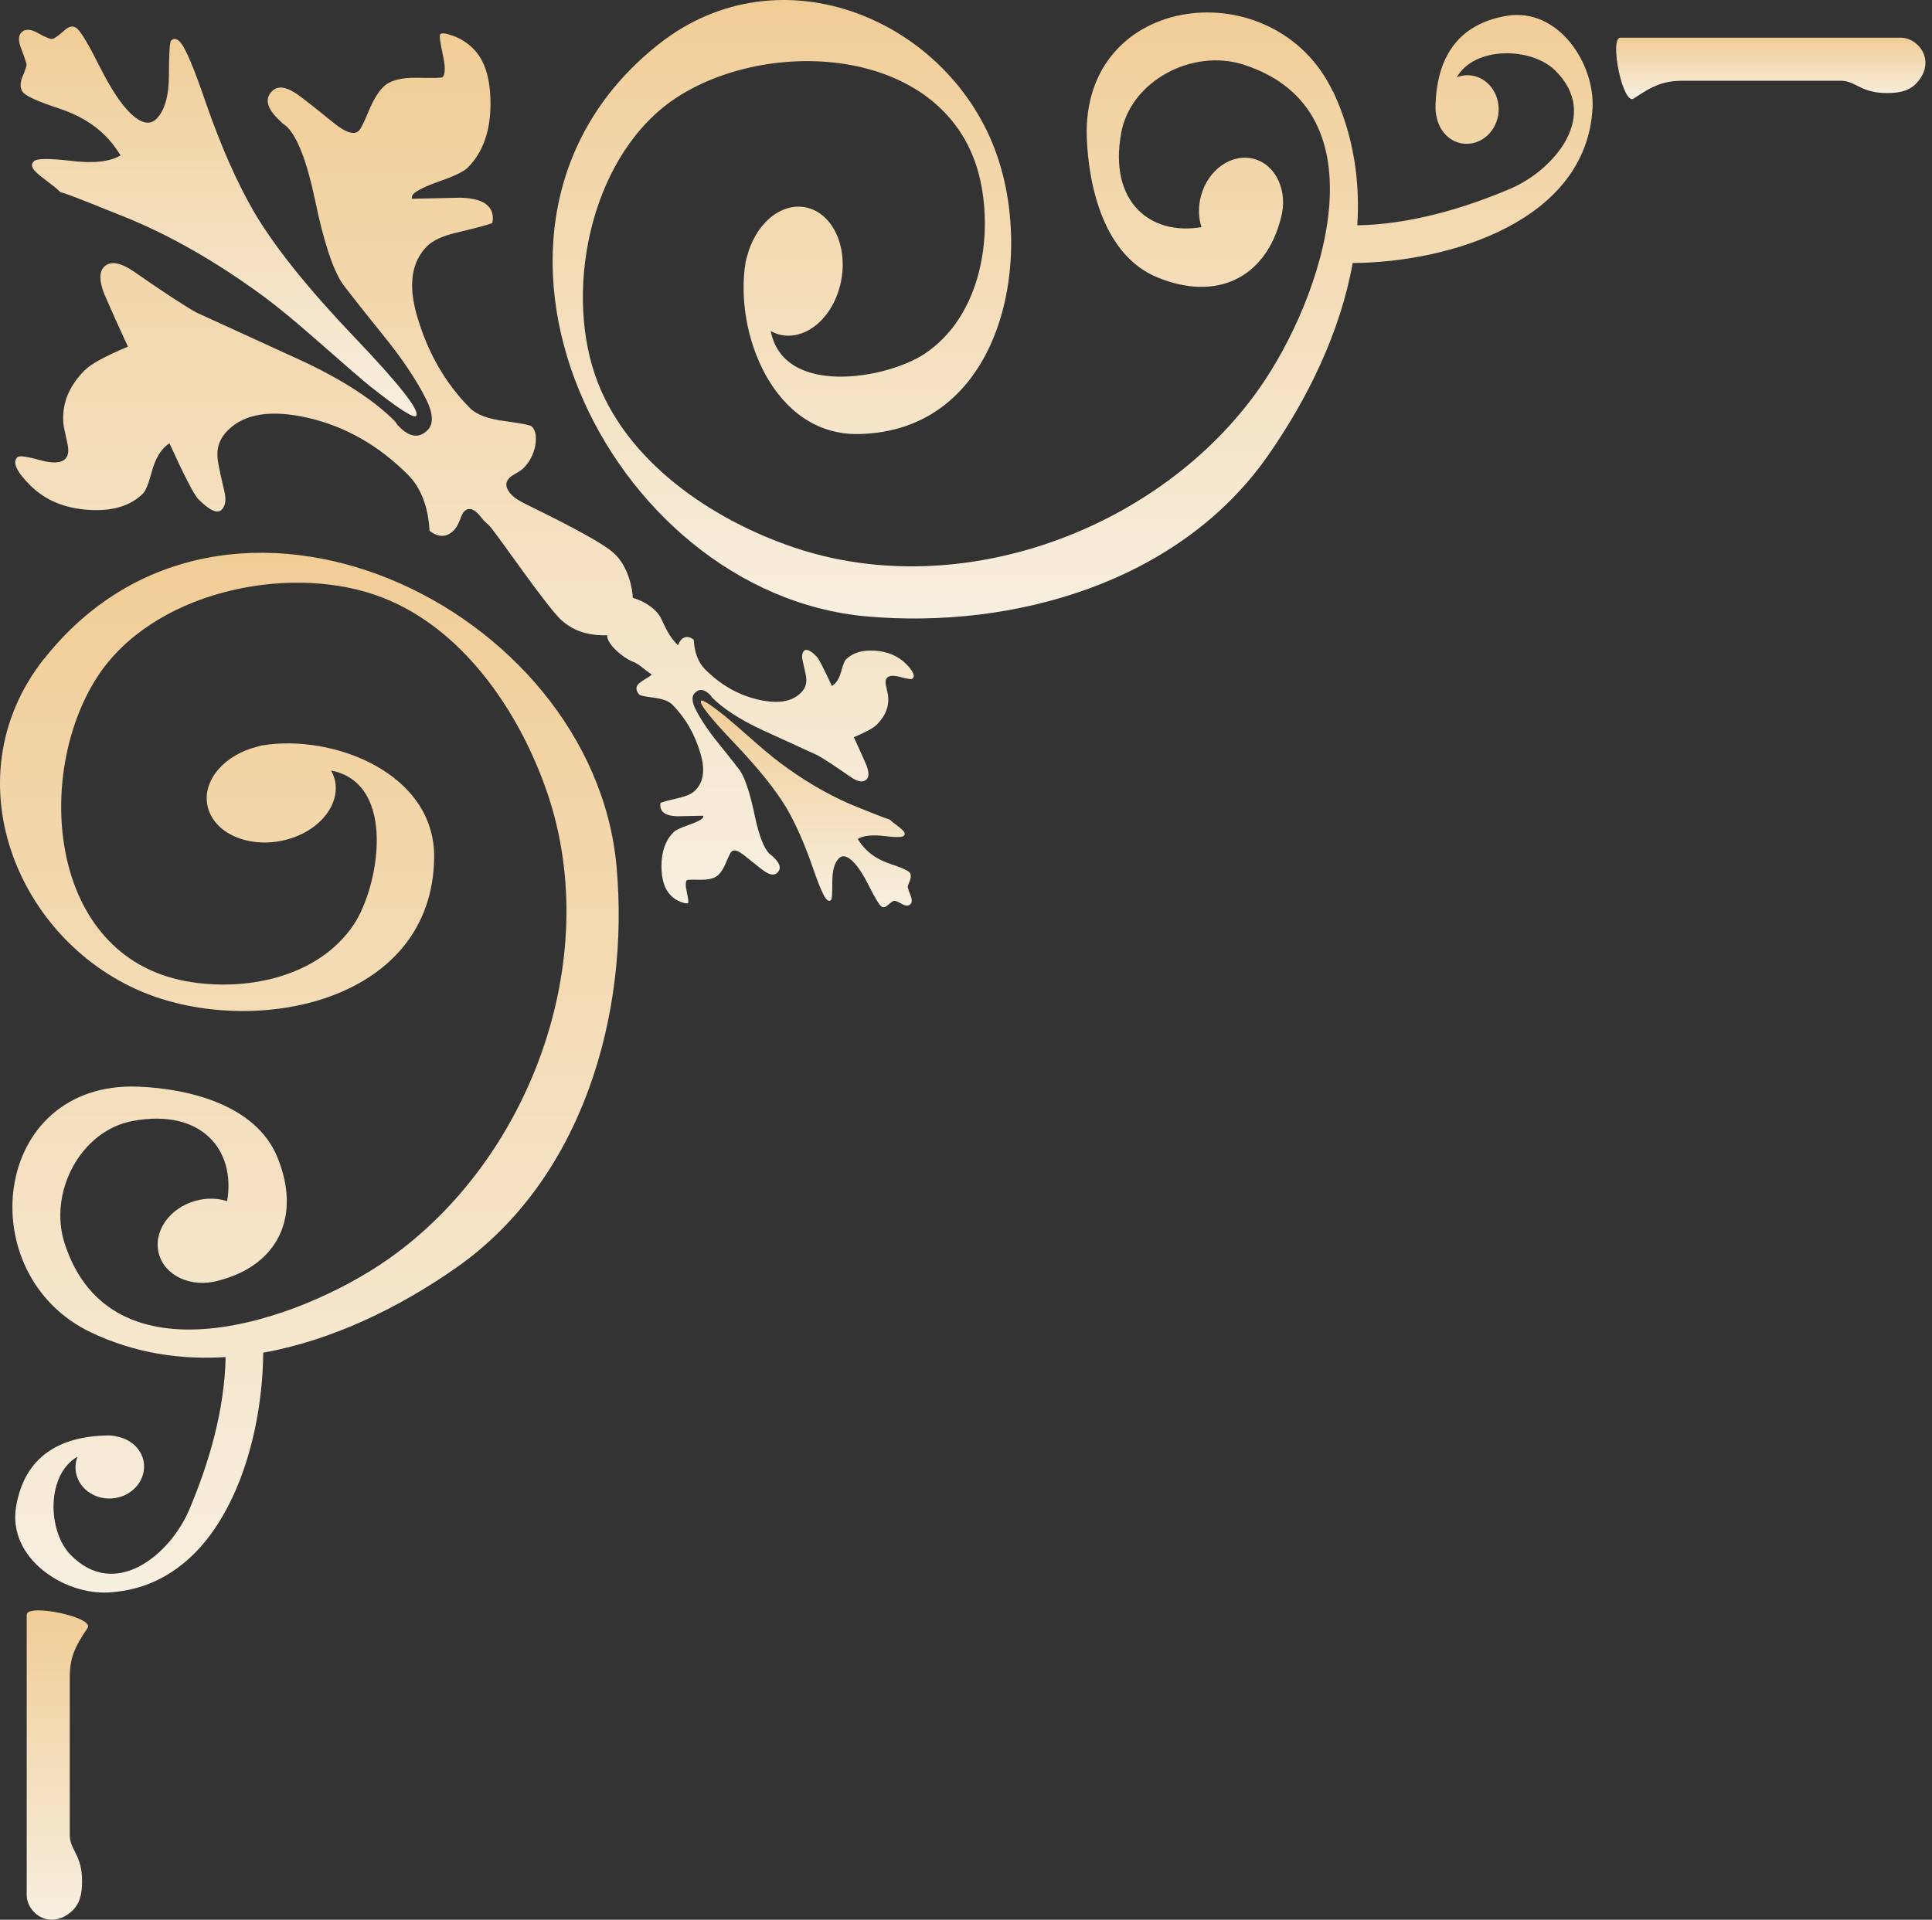 <svg width="163" height="162" viewBox="0 0 163 162" fill="none" xmlns="http://www.w3.org/2000/svg">
<rect x="0" y="0" width="163" height="162" fill="#333333" stroke="none"/>
<g style="mix-blend-mode:overlay">
<path d="M2.849 13.61C3.102 13.366 4.114 13.357 5.903 13.565C7.846 13.809 9.274 13.655 10.178 13.113C9.726 12.408 9.292 11.848 8.858 11.432C7.864 10.429 6.545 9.661 4.927 9.136C3.31 8.603 2.324 8.169 1.981 7.835C1.719 7.564 1.665 7.148 1.845 6.606C2.117 5.964 2.252 5.576 2.243 5.44C2.216 5.305 2.053 4.79 1.719 3.913C1.538 3.362 1.565 2.973 1.818 2.729C2.117 2.422 2.578 2.44 3.21 2.792C3.825 3.145 4.231 3.307 4.421 3.28C4.602 3.253 4.954 2.991 5.506 2.503C5.903 2.169 6.247 2.151 6.554 2.458C6.924 2.819 7.539 3.886 8.425 5.648C9.31 7.401 10.133 8.685 10.928 9.48C11.868 10.42 12.627 10.601 13.205 10.022C13.901 9.326 14.254 8.079 14.254 6.29C14.254 4.5 14.317 3.542 14.434 3.425C14.642 3.217 14.886 3.235 15.157 3.506C15.618 3.958 16.359 5.711 17.389 8.739C18.655 12.381 20.01 15.435 21.438 17.893C23.173 20.84 25.975 24.337 29.861 28.413C33.747 32.48 35.482 34.712 35.102 35.1C34.885 35.308 33.611 34.486 31.225 32.597C30.593 32.091 29.011 30.717 26.49 28.503C24.484 26.741 22.776 25.367 21.339 24.364C17.543 21.662 13.757 19.565 9.961 18.083C6.59 16.719 4.981 16.104 5.135 16.258L4.9 16.032C4.755 15.878 4.448 15.643 3.987 15.3C3.535 14.965 3.201 14.694 2.993 14.477C2.659 14.143 2.605 13.863 2.849 13.61Z" fill="url(#paint0_linear_88_1901)"/>
<path d="M57.442 54.006C57.759 53.681 58.12 53.672 58.527 53.979C58.59 55.072 58.915 55.913 59.494 56.491C60.795 57.792 62.277 58.642 63.94 59.031C65.594 59.419 66.805 59.229 67.564 58.47C67.907 58.136 68.061 57.738 68.025 57.286C68.025 57.124 67.925 56.636 67.736 55.831C67.627 55.398 67.663 55.09 67.835 54.919C68.025 54.729 68.368 54.873 68.874 55.38C69.073 55.569 69.498 56.41 70.185 57.892C70.248 57.856 70.329 57.792 70.429 57.702C70.673 57.458 70.862 57.088 70.998 56.572C71.134 56.066 71.26 55.759 71.378 55.642C71.938 55.081 72.76 54.837 73.818 54.91C74.893 54.982 75.761 55.352 76.42 56.003C77.035 56.618 77.225 57.033 76.999 57.259C76.917 57.341 76.592 57.304 76.005 57.142C75.426 56.979 75.038 56.997 74.848 57.187C74.721 57.313 74.685 57.521 74.739 57.802C74.794 58.082 74.857 58.362 74.92 58.66C75.038 59.573 74.721 60.404 73.98 61.145C73.691 61.434 73.04 61.787 72.037 62.212C72.399 62.989 72.751 63.775 73.104 64.579C73.321 65.158 73.33 65.564 73.104 65.781C72.824 66.052 72.381 65.989 71.766 65.564C70.402 64.616 69.462 64.001 68.965 63.73C67.419 63.025 65.874 62.311 64.32 61.606C62.458 60.739 61.048 59.826 60.09 58.877C60.063 58.841 60.018 58.787 59.973 58.705C59.928 58.66 59.882 58.615 59.882 58.615C59.421 58.145 58.988 58.1 58.626 58.47C58.346 58.741 58.364 59.193 58.671 59.826C59.123 60.721 59.783 61.706 60.651 62.772C61.699 64.073 62.295 64.832 62.44 65.04C62.874 65.7 63.289 66.965 63.678 68.836C64.03 70.508 64.446 71.583 64.916 72.044C64.943 72.071 65.016 72.126 65.133 72.216C65.214 72.297 65.278 72.36 65.332 72.406C65.829 72.903 65.919 73.318 65.594 73.635C65.35 73.879 65.006 73.852 64.555 73.562C64.392 73.463 63.813 73.011 62.819 72.207C62.277 71.773 61.916 71.656 61.708 71.872C61.627 71.954 61.482 72.243 61.274 72.74C61.066 73.246 60.849 73.599 60.614 73.824C60.325 74.114 59.819 74.249 59.096 74.24C58.373 74.222 57.994 74.24 57.957 74.267C57.831 74.394 57.822 74.737 57.948 75.297C58.066 75.858 58.102 76.156 58.057 76.201C57.994 76.264 57.795 76.237 57.46 76.12C57.126 75.993 56.828 75.813 56.584 75.55C56.069 75.035 55.807 74.213 55.807 73.092C55.807 71.863 56.141 70.915 56.819 70.237C56.999 70.056 57.406 69.857 58.057 69.631C58.699 69.405 59.105 69.216 59.268 69.053C59.322 69.008 59.34 68.935 59.34 68.836C58.608 68.854 57.885 68.863 57.162 68.881C56.566 68.863 56.15 68.746 55.933 68.52C55.734 68.321 55.671 68.068 55.734 67.742C55.951 67.661 56.493 67.516 57.379 67.309C57.975 67.164 58.4 66.965 58.653 66.703C59.349 66.016 59.503 64.986 59.114 63.64C58.635 61.968 57.831 60.576 56.719 59.455C56.43 59.166 55.915 58.976 55.174 58.877C54.433 58.778 54.035 58.696 53.963 58.642C53.782 58.461 53.556 58.1 53.809 57.783C54.081 57.449 54.704 57.205 54.993 56.916C55.066 56.853 54.849 56.997 54.993 56.916C54.37 56.545 53.981 56.048 53.321 55.804C52.662 55.551 51.189 54.404 51.225 53.608C50.158 53.645 48.495 53.473 47.23 52.199C45.965 50.933 42.404 45.755 41.428 44.526C41.293 44.354 41.058 44.164 40.787 43.893C40.57 43.613 40.416 43.441 40.335 43.351C39.883 42.89 39.486 42.827 39.16 43.161C39.061 43.252 38.934 43.496 38.799 43.893C38.636 44.282 38.473 44.571 38.293 44.752C37.687 45.357 37.009 45.376 36.241 44.797C36.124 42.737 35.509 41.155 34.416 40.062C31.957 37.594 29.156 36.004 26.038 35.272C22.911 34.549 20.634 34.892 19.215 36.32C18.573 36.962 18.284 37.703 18.348 38.543C18.348 38.851 18.528 39.763 18.89 41.282C19.107 42.095 19.043 42.673 18.709 43.008C18.348 43.378 17.697 43.089 16.757 42.149C16.387 41.788 15.573 40.206 14.299 37.414C14.181 37.477 14.028 37.594 13.847 37.775C13.395 38.227 13.034 38.941 12.781 39.899C12.519 40.848 12.284 41.435 12.067 41.643C11.009 42.7 9.473 43.161 7.458 43.026C5.433 42.89 3.798 42.203 2.551 40.956C1.394 39.8 1.032 39.013 1.457 38.589C1.611 38.435 2.225 38.507 3.319 38.815C4.412 39.122 5.144 39.095 5.506 38.724C5.75 38.489 5.813 38.092 5.714 37.558C5.605 37.034 5.488 36.492 5.37 35.941C5.153 34.215 5.75 32.651 7.141 31.25C7.684 30.708 8.904 30.039 10.793 29.253C10.115 27.798 9.446 26.307 8.786 24.789C8.37 23.704 8.361 22.936 8.786 22.511C9.319 21.996 10.142 22.132 11.299 22.918C13.874 24.716 15.645 25.864 16.585 26.379C19.504 27.717 22.414 29.054 25.333 30.383C28.858 32.019 31.506 33.736 33.295 35.525C33.358 35.588 33.431 35.697 33.521 35.85C33.611 35.941 33.702 36.031 33.702 36.031C34.569 36.908 35.374 36.998 36.069 36.302C36.584 35.787 36.557 34.938 35.979 33.745C35.13 32.046 33.892 30.202 32.247 28.187C30.277 25.738 29.156 24.301 28.876 23.912C28.053 22.674 27.285 20.288 26.553 16.764C25.884 13.61 25.107 11.595 24.222 10.709C24.168 10.646 24.032 10.546 23.815 10.393C23.67 10.239 23.544 10.121 23.445 10.031C22.505 9.091 22.333 8.314 22.947 7.7C23.399 7.239 24.059 7.293 24.909 7.844C25.216 8.025 26.309 8.874 28.18 10.393C29.192 11.206 29.888 11.423 30.286 11.025C30.439 10.881 30.71 10.338 31.099 9.389C31.497 8.441 31.903 7.763 32.337 7.338C32.879 6.796 33.828 6.534 35.193 6.561C36.566 6.588 37.28 6.579 37.335 6.516C37.579 6.272 37.588 5.63 37.353 4.582C37.127 3.533 37.054 2.973 37.145 2.883C37.271 2.756 37.642 2.81 38.265 3.036C38.898 3.271 39.449 3.624 39.928 4.112C40.904 5.079 41.383 6.633 41.383 8.757C41.383 11.061 40.742 12.851 39.476 14.134C39.142 14.468 38.365 14.848 37.145 15.273C35.943 15.697 35.184 16.068 34.877 16.366C34.786 16.448 34.741 16.583 34.741 16.773C36.115 16.746 37.479 16.719 38.844 16.683C39.974 16.719 40.751 16.936 41.166 17.369C41.537 17.74 41.654 18.219 41.537 18.824C41.139 18.978 40.109 19.258 38.446 19.647C37.316 19.918 36.512 20.297 36.024 20.785C34.723 22.087 34.434 24.021 35.157 26.569C36.06 29.723 37.57 32.353 39.666 34.45C40.208 34.992 41.184 35.353 42.585 35.534C43.977 35.724 44.736 35.868 44.863 35.986C45.197 36.32 45.287 36.862 45.161 37.603C45.016 38.354 44.682 38.995 44.131 39.538C44.004 39.655 43.805 39.8 43.534 39.944C43.263 40.098 43.073 40.224 42.992 40.315C42.567 40.739 42.639 41.236 43.218 41.815C43.426 42.032 43.805 42.258 44.338 42.529C46.083 43.396 50.493 45.529 51.758 46.65C53.032 47.761 53.385 49.795 53.385 50.454C54.496 50.762 55.418 51.467 55.77 52.18C56.123 52.894 56.439 53.726 57.198 54.449C57.289 54.241 57.37 54.087 57.469 53.997L57.442 54.006Z" fill="url(#paint1_linear_88_1901)"/>
<path d="M76.249 70.535C76.123 70.662 75.571 70.671 74.631 70.553C73.601 70.427 72.842 70.508 72.363 70.797C72.598 71.168 72.833 71.466 73.068 71.692C73.592 72.225 74.297 72.632 75.147 72.912C76.005 73.192 76.529 73.427 76.719 73.599C76.855 73.743 76.882 73.96 76.791 74.249C76.647 74.584 76.574 74.8 76.583 74.864C76.593 74.936 76.683 75.207 76.864 75.677C76.954 75.966 76.945 76.174 76.809 76.301C76.656 76.463 76.403 76.454 76.077 76.274C75.752 76.084 75.535 76.002 75.436 76.011C75.345 76.02 75.147 76.165 74.857 76.418C74.65 76.59 74.46 76.608 74.306 76.445C74.116 76.255 73.782 75.695 73.312 74.755C72.842 73.825 72.408 73.147 71.984 72.722C71.487 72.225 71.08 72.126 70.772 72.433C70.402 72.803 70.221 73.463 70.221 74.421C70.221 75.379 70.194 75.876 70.122 75.939C70.013 76.048 69.887 76.039 69.733 75.894C69.489 75.65 69.092 74.728 68.54 73.12C67.872 71.186 67.149 69.568 66.399 68.258C65.477 66.694 63.986 64.841 61.925 62.673C59.865 60.513 58.943 59.329 59.151 59.13C59.268 59.022 59.946 59.455 61.202 60.459C61.537 60.73 62.377 61.453 63.715 62.636C64.772 63.576 65.685 64.299 66.444 64.832C68.459 66.269 70.474 67.381 72.481 68.167C74.27 68.89 75.129 69.216 75.038 69.134L75.165 69.252C75.246 69.333 75.409 69.46 75.653 69.64C75.888 69.821 76.068 69.966 76.177 70.074C76.349 70.255 76.376 70.408 76.249 70.535Z" fill="url(#paint2_linear_88_1901)"/>
<path d="M112.443 7.708C107.572 -2.567 91.179 -0.723 91.694 11.703C91.866 15.914 93.212 21.581 97.641 23.406C102.548 25.43 106.768 23.569 108.078 18.372C108.684 16.14 107.663 13.917 105.801 13.411C103.939 12.905 101.924 14.297 101.328 16.529C101.075 17.451 101.111 18.372 101.364 19.168C97.062 19.9 93.52 17.044 94.595 11.215C95.399 6.814 100.614 4.067 104.925 5.458C117.007 9.344 111.567 25.186 106.271 32.741C97.93 44.643 81.075 50.951 67.014 46.207C60.064 43.866 52.663 38.905 50.186 31.594C47.593 23.957 50.015 12.769 57.181 8.169C65.405 2.892 80.606 4.057 82.793 15.634C83.732 20.596 82.53 26.849 78.003 29.859C74.849 31.955 66.119 33.537 65.025 27.934C65.315 28.096 65.631 28.223 65.956 28.277C68.188 28.684 70.439 26.596 70.981 23.614C71.523 20.632 70.15 17.893 67.917 17.487C65.794 17.107 63.679 18.978 63.01 21.716C62.965 21.825 62.929 21.96 62.902 22.141C61.926 28.069 65.233 36.736 72.409 36.627C84.257 36.438 87.338 22.394 84.112 13.095C80.172 1.735 65.893 -4.419 55.582 3.723C36.224 19.014 51.09 50.066 73.132 52.018C85.495 53.111 99.466 49.162 106.94 38.498C110.311 33.69 113.085 28.015 114.124 22.195C122.384 22.141 133.825 18.616 134.359 9.154C134.575 5.35 131.449 0.605 127.111 1.337C122.899 2.051 121.173 4.988 121.11 9.055C121.11 9.398 121.146 9.624 121.191 9.796C121.408 11.052 122.33 12.037 123.559 12.128C125.032 12.236 126.315 11.034 126.433 9.435C126.541 7.835 125.448 6.461 123.984 6.353C123.604 6.326 123.243 6.389 122.908 6.516C124.436 3.868 129.198 3.985 131.187 5.928C135.1 9.733 131.105 14.369 127.391 15.941C123.387 17.64 118.905 18.933 114.513 19.014C114.757 15.182 114.179 11.341 112.452 7.681L112.443 7.708Z" fill="url(#paint3_linear_88_1901)"/>
<path d="M3.717 55.587C-4.417 65.89 1.738 80.177 13.098 84.118C22.406 87.344 36.45 84.262 36.63 72.406C36.739 65.23 28.072 61.922 22.144 62.898C21.963 62.926 21.827 62.971 21.719 63.007C18.981 63.676 17.101 65.799 17.49 67.914C17.896 70.146 20.634 71.52 23.617 70.978C26.59 70.436 28.678 68.185 28.28 65.953C28.217 65.619 28.09 65.311 27.936 65.022C33.54 66.116 31.958 74.846 29.861 78C26.852 82.527 20.607 83.72 15.637 82.789C4.06 80.602 2.895 65.402 8.172 57.178C12.772 50.011 23.96 47.59 31.597 50.183C38.908 52.668 43.86 60.061 46.21 67.01C50.945 81.072 44.637 97.927 32.735 106.268C25.18 111.564 9.338 116.995 5.452 104.921C4.06 100.611 6.808 95.396 11.209 94.592C17.038 93.525 19.902 97.068 19.162 101.361C18.366 101.108 17.444 101.071 16.523 101.324C14.29 101.93 12.899 103.936 13.405 105.807C13.911 107.669 16.134 108.69 18.366 108.084C23.563 106.774 25.415 102.554 23.4 97.646C21.574 93.218 15.908 91.872 11.697 91.7C-0.729 91.194 -2.573 107.587 7.702 112.449C11.362 114.184 15.203 114.763 19.035 114.519C18.954 118.92 17.661 123.402 15.962 127.406C14.39 131.12 9.754 135.105 5.949 131.201C4.006 129.204 3.889 124.451 6.537 122.923C6.41 123.258 6.347 123.619 6.374 123.999C6.482 125.463 7.856 126.565 9.456 126.448C11.046 126.33 12.248 125.047 12.149 123.583C12.058 122.354 11.064 121.432 9.817 121.215C9.645 121.161 9.419 121.125 9.076 121.134C5.018 121.197 2.072 122.923 1.358 127.135C0.626 131.472 5.371 134.599 9.166 134.382C18.628 133.849 22.153 122.408 22.207 114.148C28.027 113.109 33.702 110.335 38.51 106.964C49.174 99.49 53.123 85.519 52.021 73.156C50.059 51.114 19.008 36.248 3.717 55.605L3.717 55.587Z" fill="url(#paint4_linear_88_1901)"/>
<path d="M136.699 3.181L160.358 3.181C161.885 3.181 163.367 5.151 161.732 6.977C161.117 7.663 160.286 7.853 159.21 7.853C156.942 7.853 156.59 6.814 155.288 6.814L142.013 6.814C140.386 6.814 139.473 7.202 137.837 8.314C136.916 8.938 135.75 3.181 136.708 3.181L136.699 3.181Z" fill="url(#paint5_linear_88_1901)"/>
<path d="M2.253 136.253L2.253 159.912C2.253 161.44 4.223 162.922 6.049 161.286C6.735 160.672 6.925 159.84 6.925 158.756C6.925 156.487 5.886 156.135 5.886 154.834L5.886 141.558C5.886 139.931 6.274 139.019 7.386 137.383C8.01 136.461 2.262 135.295 2.262 136.253L2.253 136.253Z" fill="url(#paint6_linear_88_1901)"/>
</g>
<defs>
<linearGradient id="paint0_linear_88_1901" x1="18.378" y1="35.132" x2="18.378" y2="2.239" gradientUnits="userSpaceOnUse">
<stop stop-color="#F7EFDF"/>
<stop offset="1" stop-color="#F1CD96"/>
</linearGradient>
<linearGradient id="paint1_linear_88_1901" x1="39.188" y1="76.234" x2="39.188" y2="2.816" gradientUnits="userSpaceOnUse">
<stop stop-color="#F7EFDF"/>
<stop offset="1" stop-color="#F1CD96"/>
</linearGradient>
<linearGradient id="paint2_linear_88_1901" x1="68.022" y1="76.558" x2="68.022" y2="59.114" gradientUnits="userSpaceOnUse">
<stop stop-color="#F7EFDF"/>
<stop offset="1" stop-color="#F1CD96"/>
</linearGradient>
<linearGradient id="paint3_linear_88_1901" x1="90.497" y1="52.194" x2="90.497" y2="5.71166e-06" gradientUnits="userSpaceOnUse">
<stop stop-color="#F7EFDF"/>
<stop offset="1" stop-color="#F1CD96"/>
</linearGradient>
<linearGradient id="paint4_linear_88_1901" x1="26.099" y1="134.393" x2="26.099" y2="46.648" gradientUnits="userSpaceOnUse">
<stop stop-color="#F7EFDF"/>
<stop offset="1" stop-color="#F1CD96"/>
</linearGradient>
<linearGradient id="paint5_linear_88_1901" x1="149.398" y1="8.361" x2="149.398" y2="3.181" gradientUnits="userSpaceOnUse">
<stop stop-color="#F7EFDF"/>
<stop offset="1" stop-color="#F1CD96"/>
</linearGradient>
<linearGradient id="paint6_linear_88_1901" x1="4.843" y1="162" x2="4.843" y2="135.895" gradientUnits="userSpaceOnUse">
<stop stop-color="#F7EFDF"/>
<stop offset="1" stop-color="#F1CD96"/>
</linearGradient>
</defs>
</svg>
